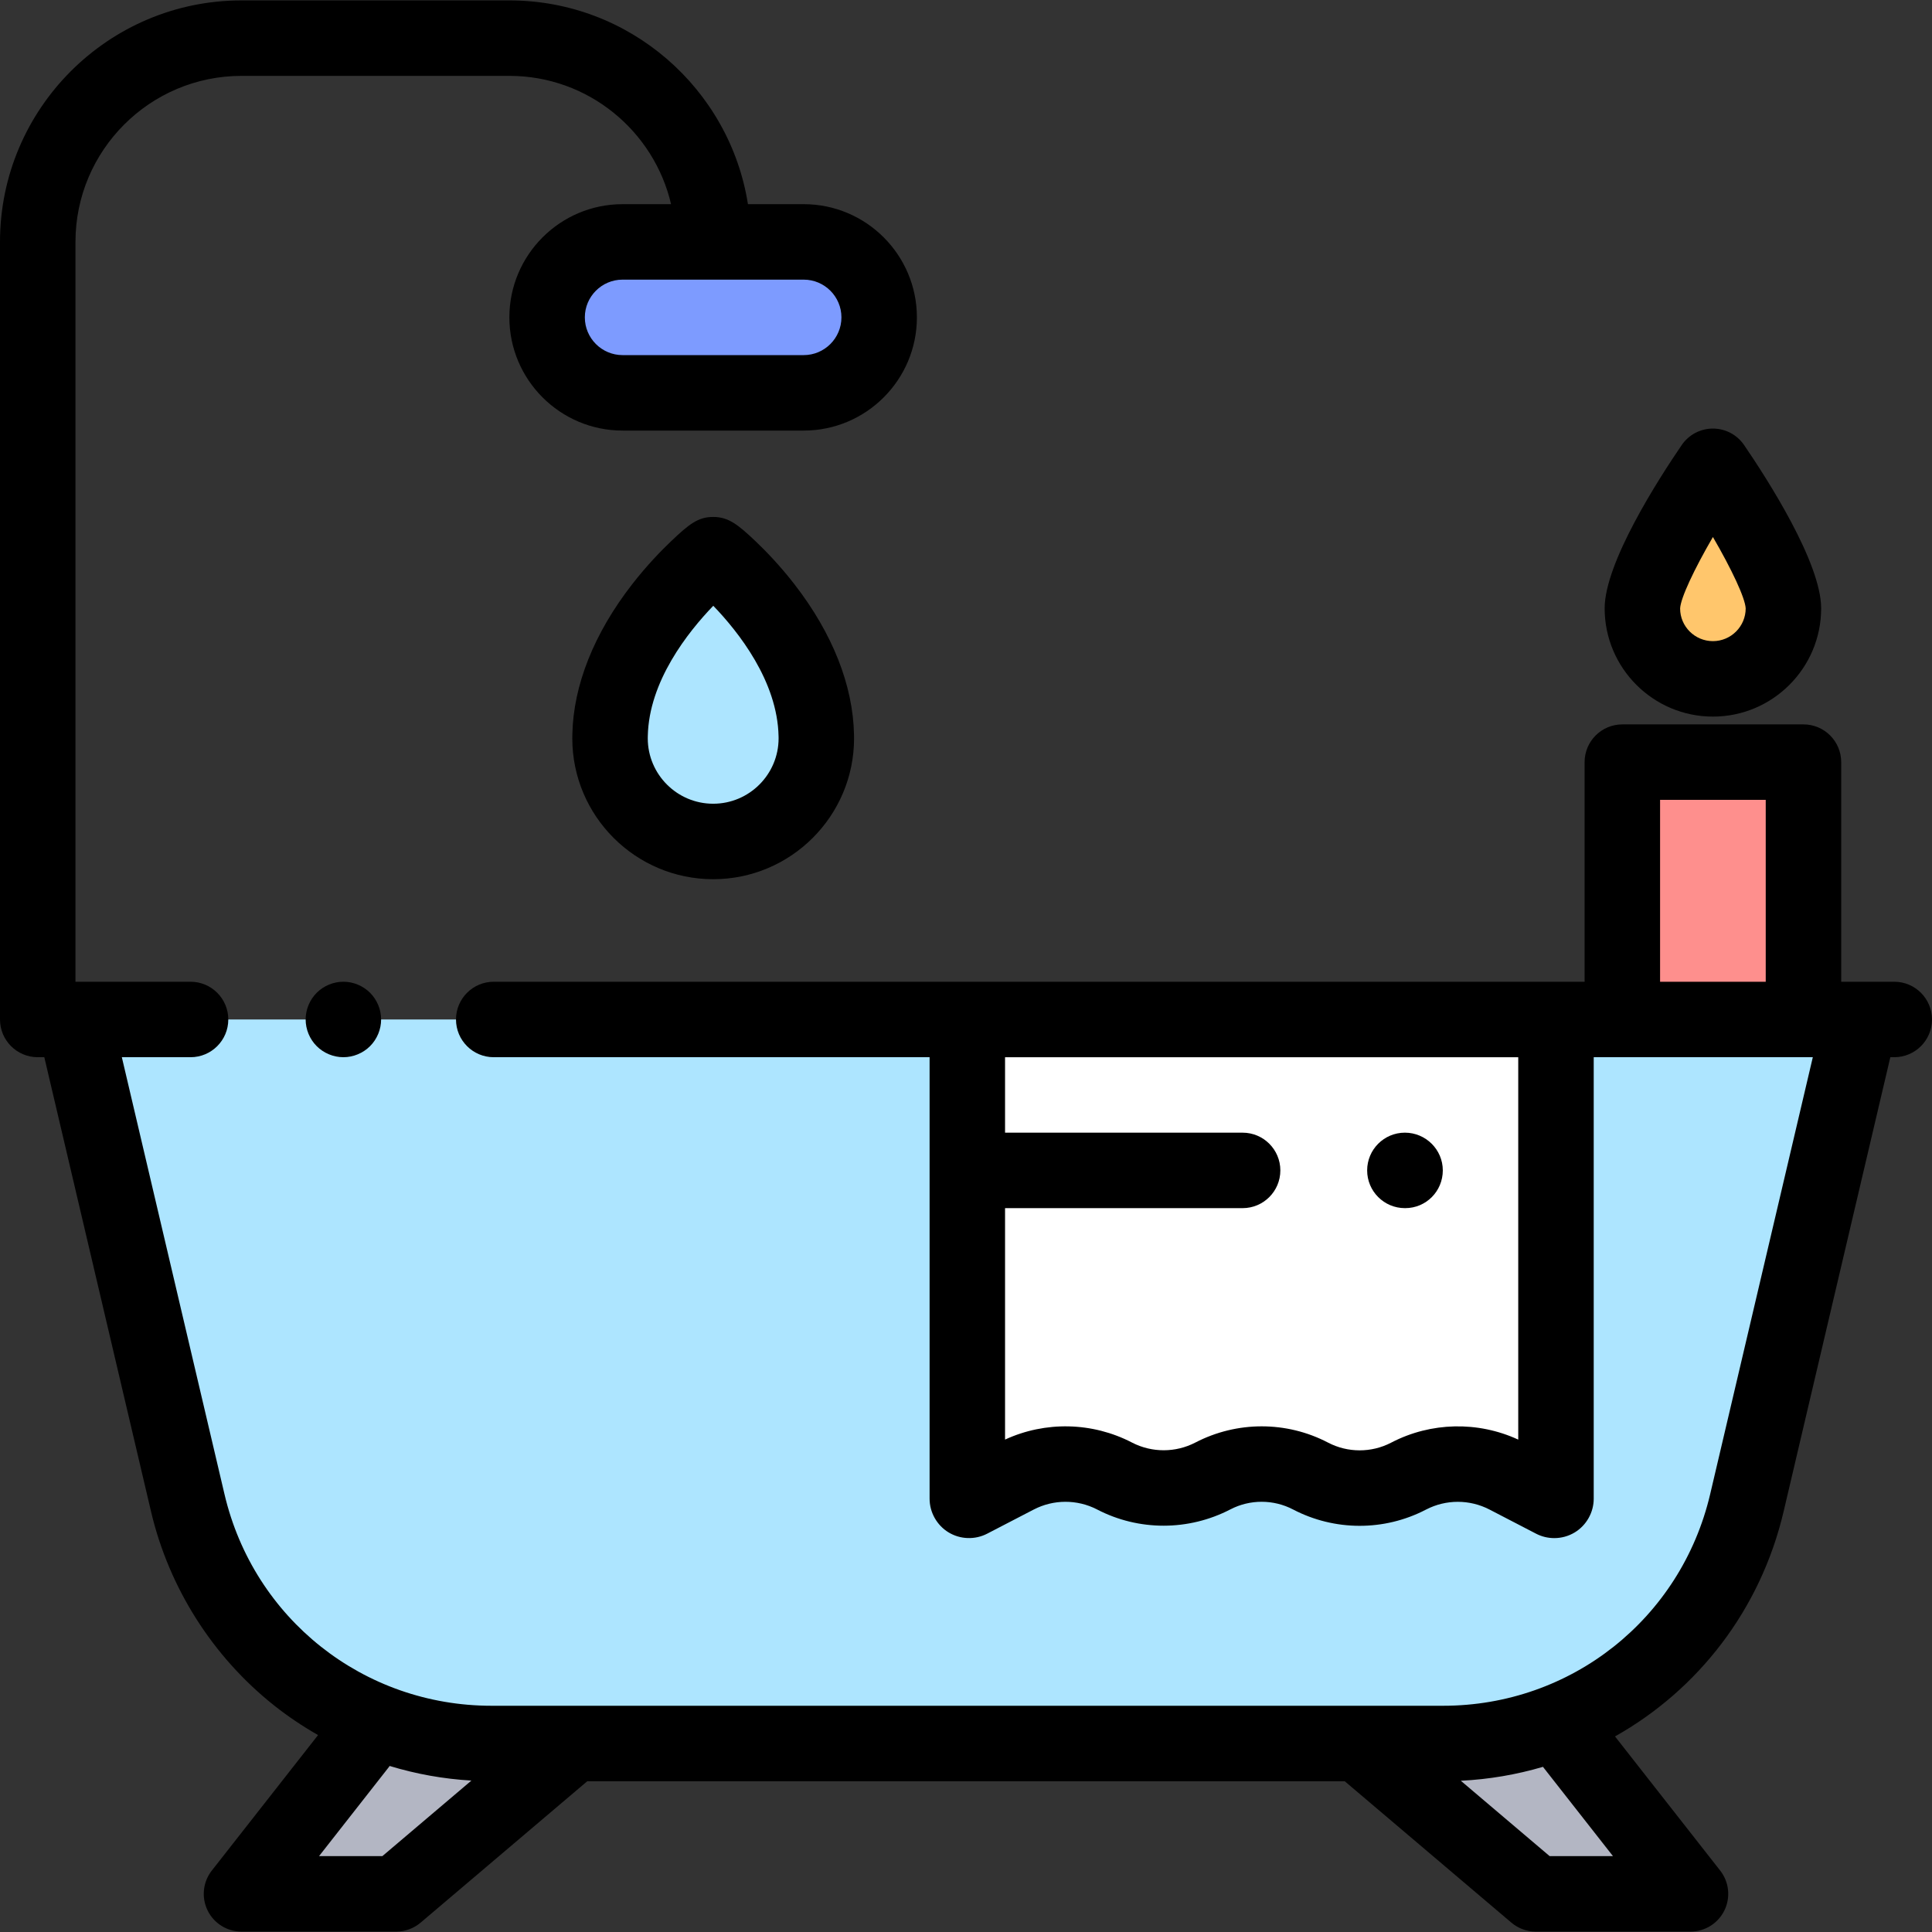 <?xml version="1.0" encoding="iso-8859-1"?>
<!-- Generator: Adobe Illustrator 19.0.0, SVG Export Plug-In . SVG Version: 6.00 Build 0)  -->
<svg version="1.1" id="Capa_1" xmlns="http://www.w3.org/2000/svg" xmlns:xlink="http://www.w3.org/1999/xlink" x="0px" y="0px"
	 viewBox="0 0 512 512" style="enable-background:new 0 0 512 512;" xml:space="preserve">
<rect x="0" y="0" width="512" height="512" fill="#333333" stroke="none"/>
<rect x="429.94" y="201.971" style="fill:#FE8F8D;" width="48" height="68.2"/>
<path style="fill:#FFC66C;" d="M472.625,161.219c0-10.321-18.688-37.646-18.688-37.646s-18.688,27.325-18.688,37.646
	s8.367,18.688,18.688,18.688S472.625,171.54,472.625,161.219z"/>
<path style="fill:#7D9BFF;" d="M212.988,104.107h-48c-11.046,0-20-8.954-20-20l0,0c0-11.046,8.954-20,20-20h48
	c11.046,0,20,8.954,20,20l0,0C232.988,95.154,224.034,104.107,212.988,104.107z"/>
<path style="fill:#ADE5FF;" d="M19.667,270.171l30.09,128.093c8.778,37.367,42.115,63.78,80.499,63.78h252.19
	c38.384,0,71.721-26.414,80.499-63.78l30.09-128.093L19.667,270.171z"/>
<g>
	<polygon style="fill:#B3B6C3;" points="151.808,462.176 105,501.893 64,501.893 95.141,462.176 	"/>
	<polygon style="fill:#B3B6C3;" points="360.192,462.176 407,501.893 448,501.893 416.859,462.176 	"/>
</g>
<path style="fill:#FFFFFF;" d="M412.35,270.171h-156v126.991c0,0.338,0.358,0.556,0.658,0.4l12.349-6.403
	c8.156-4.229,17.858-4.228,26.014,0.001l0.004,0.002c8.155,4.229,17.858,4.229,26.013,0.001l0.069-0.036
	c8.109-4.204,17.759-4.19,25.855,0.039l0,0c8.123,4.243,17.804,4.257,25.94,0.039l0.074-0.038
	c8.156-4.229,17.858-4.228,26.013,0.001l12.353,6.406c0.3,0.156,0.658-0.062,0.658-0.4V270.171z"/>
<path style="fill:#ADE5FF;" d="M161.665,195.663c0,15.095,12.24,27.335,27.335,27.335s27.335-12.24,27.335-27.335
	c0-0.266-0.005-0.53-0.012-0.794c-0.52-26.507-26.817-47.871-27.323-47.871c-0.337,0-26.798,21.362-27.323,47.867
	C161.67,195.131,161.665,195.396,161.665,195.663z"/>
<path d="M502,260.172h-14.063v-58.201c0-5.522-4.478-10-10-10h-48c-5.522,0-10,4.478-10,10v58.201H130.844c-5.522,0-10,4.478-10,10
	s4.478,10,10,10h115.507v116.991c0,3.627,1.926,7.049,5.025,8.932c3.099,1.884,7.023,2.014,10.235,0.346l12.35-6.403
	c5.232-2.713,11.475-2.729,16.721-0.044c0.03,0.016,0.06,0.032,0.09,0.048c11.027,5.718,24.193,5.717,35.289-0.036
	c5.209-2.702,11.423-2.69,16.622,0.024c11.005,5.749,24.153,5.769,35.135,0.072c0.013-0.006,0.1-0.051,0.112-0.057
	c5.262-2.729,11.545-2.729,16.807,0.001l12.357,6.407c1.499,0.776,3.15,1.162,4.801,1.162c1.892,0,3.782-0.508,5.437-1.514
	c3.096-1.883,5.02-5.305,5.02-8.929v-117h58.062L453.21,395.978c-7.755,33.012-36.854,56.067-70.764,56.067h-252.19
	c-33.91,0-63.009-23.056-70.763-56.067L32.289,280.172H50.5c5.522,0,10-4.478,10-10s-4.478-10-10-10H20V64.107
	c0-24.261,19.738-43.999,44-43.999h71c20.822,0,38.299,14.542,42.84,34h-12.852c-16.542,0-30,13.458-30,30s13.458,30,30,30h48
	c16.542,0,30-13.458,30-30s-13.458-30-30-30h-14.775c-4.815-30.556-31.325-54-63.214-54H64c-35.29,0-64,28.71-64,63.999v206.065
	c0,5.522,4.478,10,10,10h1.743l28.278,120.38c4.759,20.257,16.362,38.53,32.672,51.453c3.668,2.906,7.553,5.501,11.596,7.805
	L56.13,495.723c-2.361,3.011-2.797,7.105-1.123,10.546c1.675,3.44,5.166,5.624,8.992,5.624h41c2.37,0,4.663-0.842,6.47-2.375
	l44.164-37.473h200.733l44.164,37.473c1.807,1.533,4.1,2.375,6.47,2.375h41c3.826,0,7.317-2.184,8.992-5.624
	c1.674-3.44,1.238-7.535-1.123-10.546l-27.875-35.55c21.992-12.364,38.561-33.553,44.685-59.621l28.278-120.38H502
	c5.522,0,10-4.478,10-10S507.522,260.172,502,260.172z M222.988,84.107c0,5.514-4.486,10-10,10h-48c-5.514,0-10-4.486-10-10
	c0-5.514,4.486-10,10-10h48C218.502,74.107,222.988,78.594,222.988,84.107z M101.329,491.893H84.548l18.462-23.546
	c0.089-0.113,0.163-0.233,0.246-0.348c7.024,2.142,14.304,3.442,21.671,3.872L101.329,491.893z M408.99,468.347l18.462,23.546
	h-16.781l-23.542-19.975c7.511-0.371,14.807-1.632,21.778-3.689C408.937,468.267,408.96,468.309,408.99,468.347z M402.351,381.511
	c-10.684-4.926-23.124-4.667-33.59,0.76c-0.013,0.006-0.1,0.051-0.112,0.058c-5.235,2.714-11.479,2.704-16.706-0.025
	c-5.498-2.872-11.53-4.31-17.575-4.31c-6.023,0-12.06,1.429-17.582,4.293c-5.231,2.713-11.473,2.729-16.718,0.045
	c-0.031-0.017-0.063-0.032-0.094-0.049c-10.5-5.443-22.94-5.702-33.623-0.781v-61.332h62.956c5.522,0,10-4.478,10-10
	s-4.478-10-10-10h-62.956v-19.997h136V381.511z M439.938,260.172v-48.201h28v48.201H439.938z"/>
<path d="M83.93,263.1c-1.86,1.86-2.93,4.44-2.93,7.07c0,2.64,1.069,5.21,2.93,7.07c1.86,1.859,4.44,2.93,7.07,2.93
	s5.21-1.07,7.069-2.93c1.86-1.86,2.931-4.44,2.931-7.07s-1.07-5.21-2.931-7.07c-1.859-1.859-4.439-2.93-7.069-2.93
	S85.79,261.24,83.93,263.1z"/>
<path d="M372.31,320.168h0.094c5.522,0,9.953-4.478,9.953-10s-4.524-10-10.047-10s-10,4.478-10,10S366.787,320.168,372.31,320.168z"
	/>
<path d="M453.938,189.907c15.818,0,28.688-12.869,28.688-28.688c0-12.105-14.289-34.308-20.434-43.291
	c-1.863-2.725-4.952-4.354-8.254-4.354s-6.391,1.63-8.254,4.354c-6.145,8.983-20.434,31.186-20.434,43.291
	C425.25,177.038,438.119,189.907,453.938,189.907z M453.939,142.31c4.981,8.573,8.549,16.155,8.686,18.933
	c-0.013,4.78-3.905,8.665-8.688,8.665c-4.79,0-8.688-3.897-8.688-8.653C445.376,158.493,448.948,150.9,453.939,142.31z"/>
<path d="M200.297,143.499c-4.76-4.521-7.267-6.502-11.297-6.502c-4.004,0-6.38,1.885-11.236,6.513
	c-2.523,2.404-6.351,6.325-10.252,11.346c-10.1,13-15.574,26.767-15.832,39.752c-0.009,0.351-0.015,0.702-0.015,1.055
	c0,20.587,16.748,37.335,37.335,37.335s37.335-16.748,37.335-37.335c0-0.353-0.006-0.703-0.014-0.99
	c-0.256-13.059-5.705-26.822-15.758-39.803C206.643,149.808,202.816,145.893,200.297,143.499z M189,212.997
	c-9.559,0-17.335-7.776-17.335-17.335c0-0.181,0.004-0.36,0.01-0.6c0.287-14.489,10.616-27.536,17.353-34.523
	c6.682,6.937,17.013,19.991,17.299,34.588c0.005,0.178,0.009,0.356,0.009,0.535C206.335,205.221,198.559,212.997,189,212.997z"/>
<g>
</g>
<g>
</g>
<g>
</g>
<g>
</g>
<g>
</g>
<g>
</g>
<g>
</g>
<g>
</g>
<g>
</g>
<g>
</g>
<g>
</g>
<g>
</g>
<g>
</g>
<g>
</g>
<g>
</g>
</svg>
